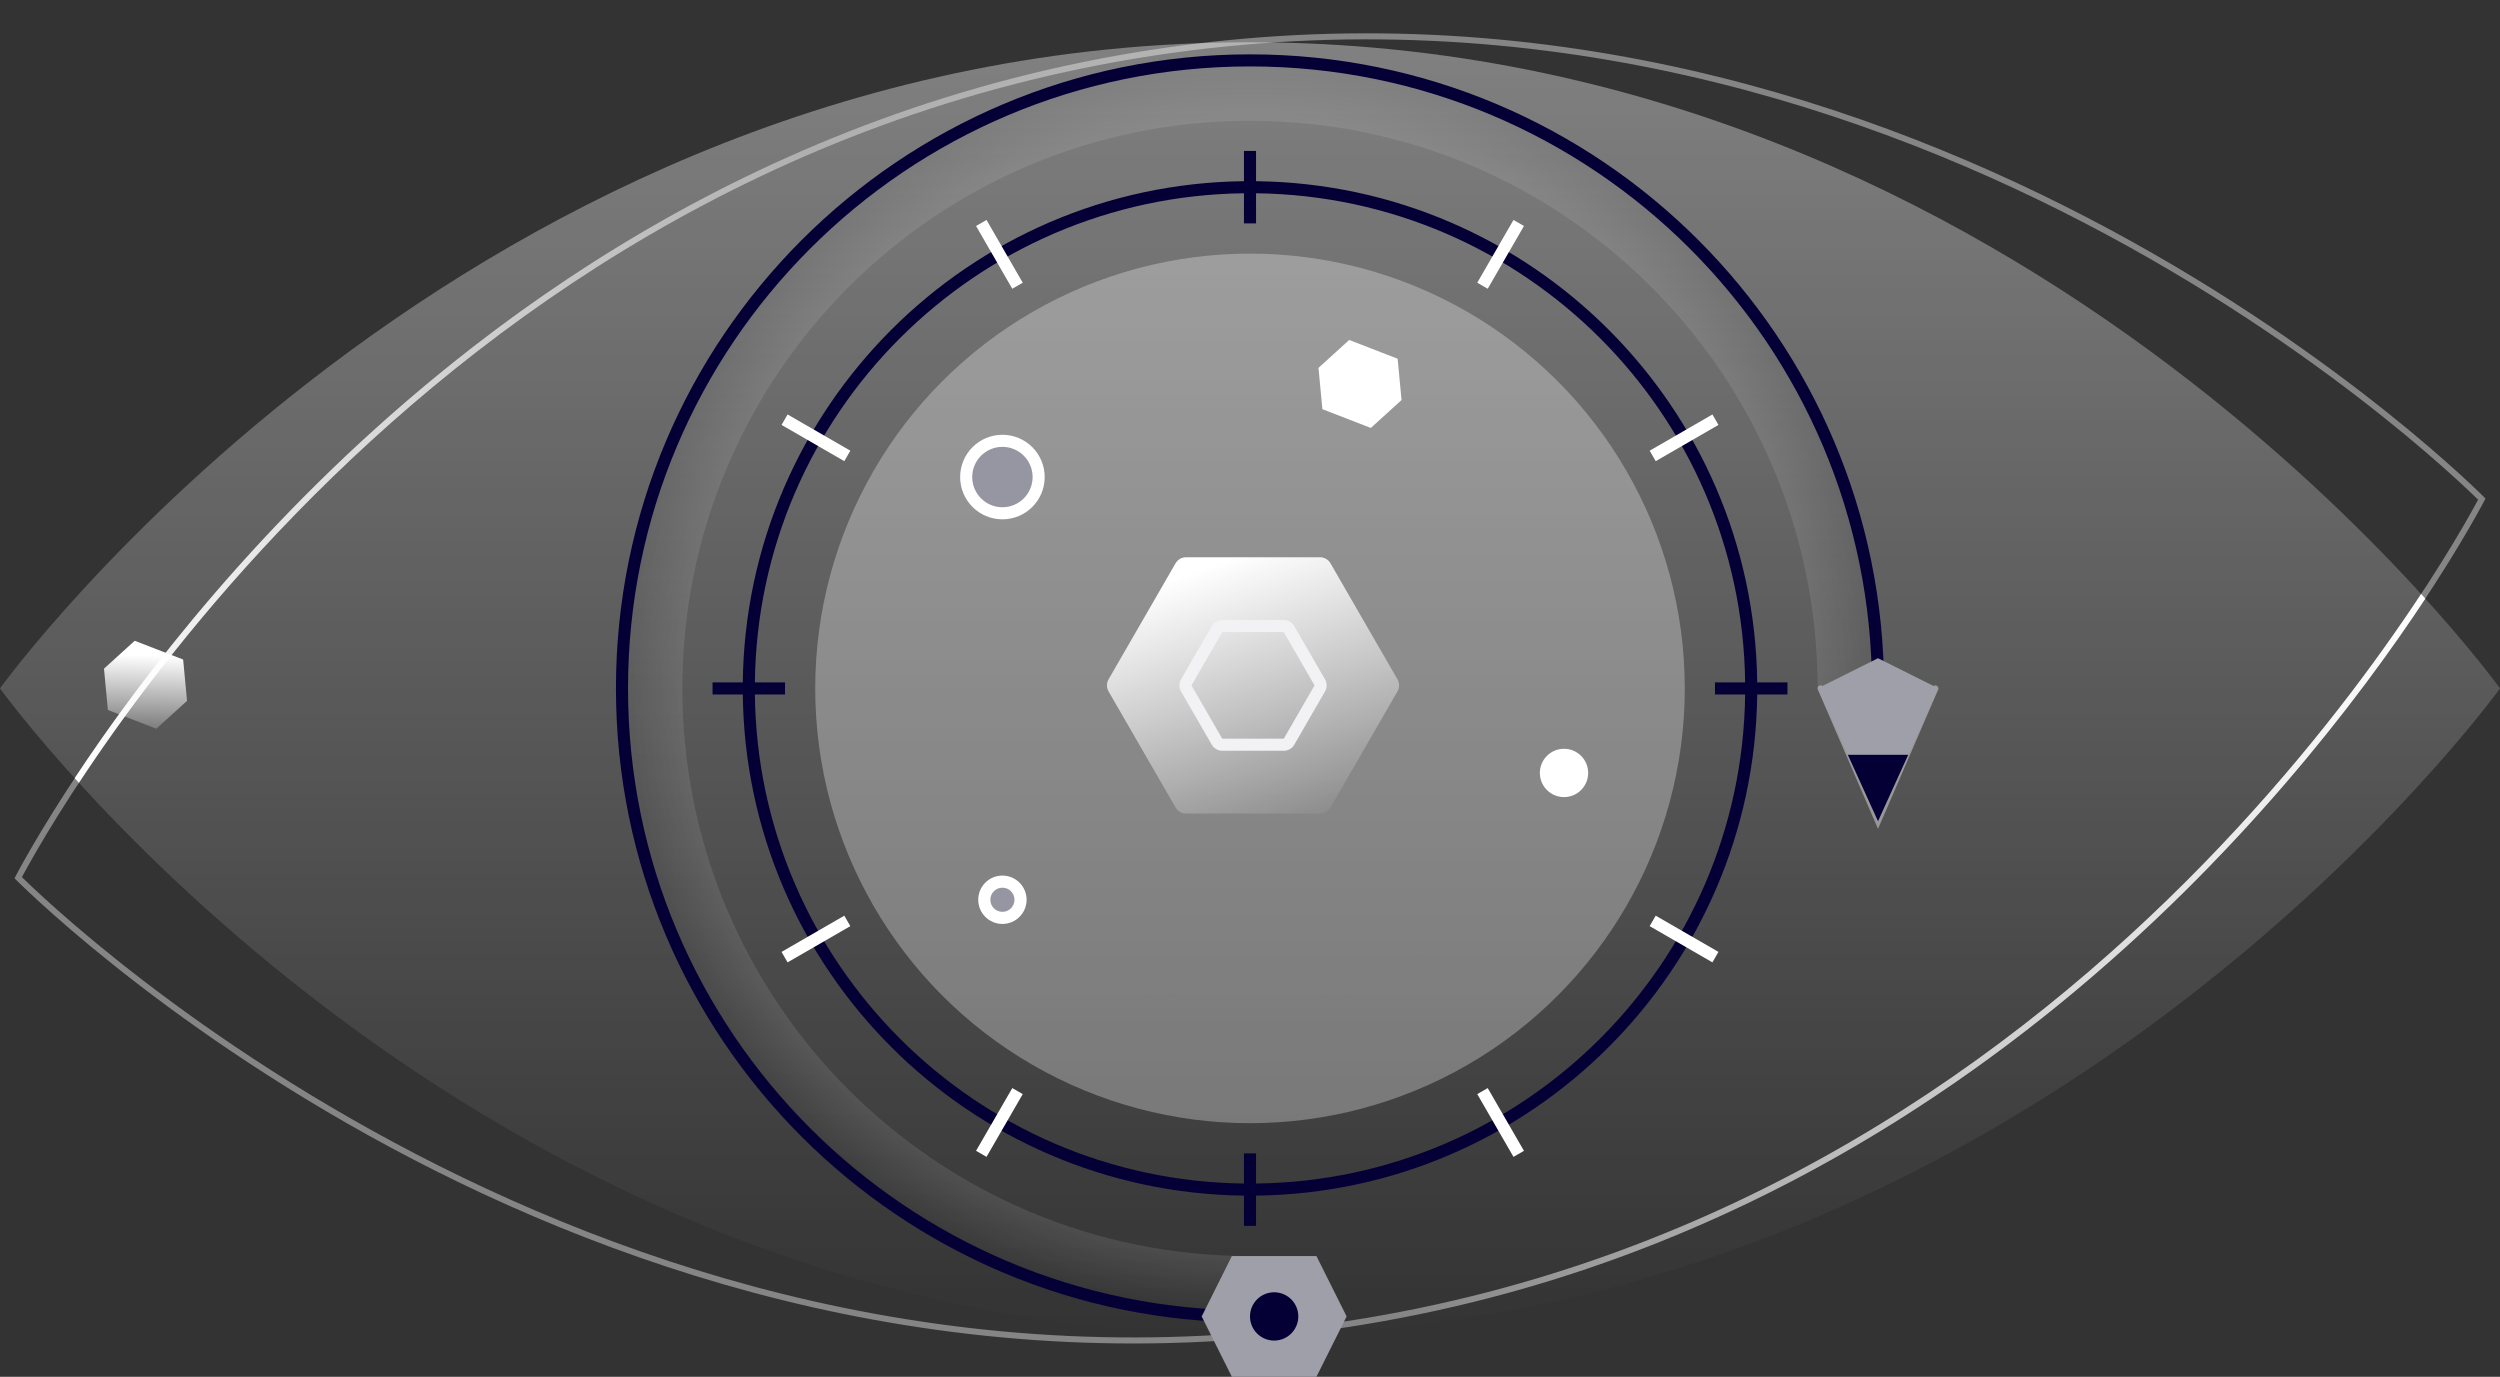<svg width="414" height="228" viewBox="0 0 414 228" fill="none" xmlns="http://www.w3.org/2000/svg">
<rect x="0" y="0" width="414" height="228" fill="#333333" stroke="none"/>
<g clip-path="url(#clip0_699_10096)">
<path d="M207 7C337 7 414 114 414 114C414 114 337 221 207 221C77 221 0 114 0 114C0 114 77 7 207 7Z" fill="url(#paint0_linear_699_10096)"/>
<path opacity="0.4" fill-rule="evenodd" clip-rule="evenodd" d="M348.883 38.875C309.854 17.893 254.864 -0.6 190.899 9.23C126.934 19.059 80.034 53.212 49.106 84.944C33.644 100.809 22.184 116.059 14.591 127.339C10.795 132.979 7.967 137.626 6.089 140.859C5.151 142.475 4.45 143.738 3.984 144.595C3.845 144.851 3.727 145.071 3.63 145.253C3.777 145.398 3.956 145.572 4.165 145.774C4.867 146.452 5.915 147.446 7.295 148.706C10.057 151.226 14.15 154.809 19.464 159.049C30.094 167.529 45.604 178.634 65.116 189.124C104.146 210.106 159.136 228.6 223.101 218.77C287.065 208.94 333.965 174.788 364.894 143.055C380.356 127.19 391.816 111.941 399.409 100.66C403.205 95.02 406.033 90.374 407.91 87.141C408.849 85.524 409.55 84.261 410.016 83.404C410.155 83.148 410.273 82.928 410.37 82.746C410.222 82.602 410.044 82.427 409.834 82.225C409.133 81.547 408.085 80.553 406.704 79.293C403.943 76.773 399.85 73.19 394.536 68.95C383.906 60.47 368.396 49.365 348.883 38.875ZM2.402 145.442C2.402 145.442 94.761 239.504 223.253 219.758C351.744 200.012 411.598 82.557 411.598 82.557C411.598 82.557 319.239 -11.505 190.747 8.241C62.256 27.988 2.402 145.442 2.402 145.442Z" fill="white"/>
<path d="M210.871 7.032C209.586 7.011 208.296 7 207 7C204.255 7 201.533 7.048 198.835 7.141C196.155 7.458 193.459 7.825 190.747 8.241C92.36 23.361 34.215 95.769 12.371 128.868C12.599 129.12 12.831 129.374 13.065 129.631C13.555 128.887 14.064 128.123 14.591 127.34C22.184 116.059 33.644 100.809 49.106 84.945C80.034 53.212 126.934 19.06 190.899 9.23C197.659 8.191 204.32 7.468 210.871 7.032Z" fill="url(#paint1_linear_699_10096)"/>
<path d="M203.125 220.968C209.677 220.532 216.339 219.809 223.101 218.77C287.065 208.94 333.965 174.788 364.893 143.055C380.356 127.191 391.816 111.941 399.409 100.66C399.936 99.876 400.445 99.112 400.935 98.368C401.169 98.625 401.4 98.88 401.629 99.132C379.784 132.23 321.64 204.638 223.253 219.758C220.539 220.175 217.841 220.542 215.161 220.859C212.464 220.952 209.744 221 207 221C205.703 221 204.411 220.989 203.125 220.968Z" fill="url(#paint2_linear_699_10096)"/>
<circle opacity="0.3" cx="207" cy="114" r="72" fill="white"/>
<path fill-rule="evenodd" clip-rule="evenodd" d="M207 167C236.271 167 260 143.271 260 114C260 84.729 236.271 61 207 61C177.729 61 154 84.729 154 114C154 143.271 177.729 167 207 167ZM207 169C237.376 169 262 144.376 262 114C262 83.624 237.376 59 207 59C176.624 59 152 83.624 152 114C152 144.376 176.624 169 207 169Z" fill="url(#paint3_angular_699_10096)"/>
<path fill-rule="evenodd" clip-rule="evenodd" d="M207 20C155.085 20 113 62.085 113 114C113 165.915 155.085 208 207 208V228C144.04 228 93 176.96 93 114C93 51.039 144.04 0 207 0C269.96 0 321 51.039 321 114H301C301 62.085 258.915 20 207 20Z" fill="url(#paint4_angular_699_10096)"/>
<path fill-rule="evenodd" clip-rule="evenodd" d="M207 11C150.115 11 104 57.115 104 114C104 170.885 150.115 217 207 217V219C149.01 219 102 171.99 102 114C102 56.01 149.01 9 207 9C264.99 9 312 56.01 312 114H310C310 57.115 263.885 11 207 11Z" fill="#040036"/>
<path d="M22.307 106.111L30.329 109.22L30.973 116.061L25.887 120.68L17.865 117.571L17.221 110.73L22.307 106.111Z" fill="url(#paint5_linear_699_10096)"/>
<path d="M204 208H218L223 218L218 228H204L199 218L204 208Z" fill="#9F9FAA"/>
<circle cx="211" cy="218" r="4" fill="#040036"/>
<path opacity="0.4" fill-rule="evenodd" clip-rule="evenodd" d="M301.302 113.541C301.555 113.432 301.85 113.548 301.959 113.802L311 134.739L320.041 113.802C320.151 113.548 320.445 113.432 320.698 113.541C320.952 113.651 321.069 113.945 320.959 114.198L311 137.261L301.041 114.198C300.932 113.945 301.048 113.651 301.302 113.541Z" fill="white"/>
<path d="M301 114L311 109L321 114L311 136L301 114Z" fill="#9F9FAA"/>
<path d="M316 125L311 136L306 125H316Z" fill="#040036"/>
<path fill-rule="evenodd" clip-rule="evenodd" d="M123.006 115C123.538 160.598 160.402 197.462 206 197.994L206 203H208L208 197.994C253.598 197.462 290.462 160.598 290.994 115L296 115V113L290.994 113C290.462 67.402 253.598 30.538 208 30.006L208 25L206 25L206 30.006C160.402 30.538 123.538 67.402 123.006 113L118 113L118 115L123.006 115ZM284 113H288.994C288.462 68.506 252.494 32.538 208 32.006V37H206V32.006C161.506 32.538 125.538 68.506 125.006 113H130V115H125.006C125.538 159.494 161.506 195.462 206 195.994V191H208V195.994C252.494 195.462 288.462 159.494 288.994 115H284V113Z" fill="#040036"/>
<path fill-rule="evenodd" clip-rule="evenodd" d="M244.634 46.817L250.634 36.425L252.367 37.425L246.367 47.817L244.634 46.817Z" fill="white"/>
<path fill-rule="evenodd" clip-rule="evenodd" d="M161.634 190.577L167.634 180.185L169.366 181.185L163.366 191.577L161.634 190.577Z" fill="white"/>
<path fill-rule="evenodd" clip-rule="evenodd" d="M274.184 151.635L284.577 157.635L283.577 159.367L273.184 153.367L274.184 151.635Z" fill="white"/>
<path fill-rule="evenodd" clip-rule="evenodd" d="M130.424 68.635L140.816 74.635L139.816 76.367L129.424 70.367L130.424 68.635Z" fill="white"/>
<path fill-rule="evenodd" clip-rule="evenodd" d="M273.185 74.636L283.577 68.636L284.577 70.368L274.185 76.368L273.185 74.636Z" fill="white"/>
<path fill-rule="evenodd" clip-rule="evenodd" d="M129.424 157.636L139.817 151.636L140.817 153.368L130.424 159.368L129.424 157.636Z" fill="white"/>
<path fill-rule="evenodd" clip-rule="evenodd" d="M246.367 180.185L252.367 190.577L250.634 191.577L244.634 181.185L246.367 180.185Z" fill="white"/>
<path fill-rule="evenodd" clip-rule="evenodd" d="M163.367 36.425L169.367 46.818L167.634 47.818L161.634 37.425L163.367 36.425Z" fill="white"/>
<circle cx="259" cy="128" r="4" fill="white"/>
<path d="M170 149C170 151.209 168.209 153 166 153C163.791 153 162 151.209 162 149C162 146.791 163.791 145 166 145C168.209 145 170 146.791 170 149Z" fill="#9695A2"/>
<path fill-rule="evenodd" clip-rule="evenodd" d="M166 151C167.105 151 168 150.105 168 149C168 147.895 167.105 147 166 147C164.895 147 164 147.895 164 149C164 150.105 164.895 151 166 151ZM166 153C168.209 153 170 151.209 170 149C170 146.791 168.209 145 166 145C163.791 145 162 146.791 162 149C162 151.209 163.791 153 166 153Z" fill="white"/>
<path d="M173 79C173 82.866 169.866 86 166 86C162.134 86 159 82.866 159 79C159 75.134 162.134 72 166 72C169.866 72 173 75.134 173 79Z" fill="#9695A2"/>
<path d="M223.428 56.299L231.45 59.408L232.094 66.249L227.008 70.868L218.986 67.759L218.342 60.918L223.428 56.299Z" fill="white"/>
<path fill-rule="evenodd" clip-rule="evenodd" d="M166 84C168.761 84 171 81.761 171 79C171 76.239 168.761 74 166 74C163.239 74 161 76.239 161 79C161 81.761 163.239 84 166 84ZM166 86C169.866 86 173 82.866 173 79C173 75.134 169.866 72 166 72C162.134 72 159 75.134 159 79C159 82.866 162.134 86 166 86Z" fill="white"/>
<path d="M183.577 114.5C183.22 113.881 183.22 113.119 183.577 112.5L194.673 93.282C195.03 92.664 195.69 92.282 196.405 92.282L218.595 92.282C219.31 92.282 219.97 92.664 220.327 93.282L231.423 112.5C231.78 113.119 231.78 113.881 231.423 114.5L220.327 133.718C219.97 134.337 219.31 134.718 218.595 134.718L196.405 134.718C195.69 134.718 195.03 134.337 194.673 133.718L183.577 114.5Z" fill="url(#paint6_linear_699_10096)"/>
<path fill-rule="evenodd" clip-rule="evenodd" d="M202.405 104.675L197.309 113.5L202.405 122.325L212.595 122.325L217.691 113.5L212.595 104.675L202.405 104.675ZM195.577 112.5C195.22 113.119 195.22 113.881 195.577 114.5L200.673 123.325C201.03 123.944 201.69 124.325 202.405 124.325L212.595 124.325C213.31 124.325 213.97 123.944 214.327 123.325L219.423 114.5C219.78 113.881 219.78 113.119 219.423 112.5L214.327 103.675C213.97 103.056 213.31 102.675 212.595 102.675L202.405 102.675C201.69 102.675 201.03 103.056 200.673 103.675L195.577 112.5Z" fill="#F2F2F5"/>
</g>
<defs>
<linearGradient id="paint0_linear_699_10096" x1="207" y1="7" x2="207" y2="221" gradientUnits="userSpaceOnUse">
<stop stop-color="white" stop-opacity="0.38"/>
<stop offset="1" stop-color="white" stop-opacity="0"/>
</linearGradient>
<linearGradient id="paint1_linear_699_10096" x1="12" y1="130" x2="131.5" y2="132.5" gradientUnits="userSpaceOnUse">
<stop stop-color="white"/>
<stop offset="1" stop-color="white" stop-opacity="0"/>
</linearGradient>
<linearGradient id="paint2_linear_699_10096" x1="202.753" y1="221.369" x2="401.758" y2="221.369" gradientUnits="userSpaceOnUse">
<stop offset="0.155" stop-color="white" stop-opacity="0"/>
<stop offset="1" stop-color="white"/>
</linearGradient>
<radialGradient id="paint3_angular_699_10096" cx="0" cy="0" r="1" gradientUnits="userSpaceOnUse" gradientTransform="translate(207 114) rotate(-70.201) scale(53.141)">
<stop stop-color="white"/>
<stop offset="1" stop-color="white" stop-opacity="0"/>
</radialGradient>
<radialGradient id="paint4_angular_699_10096" cx="0" cy="0" r="1" gradientUnits="userSpaceOnUse" gradientTransform="translate(207 114) scale(104)">
<stop stop-color="white"/>
<stop offset="1" stop-color="white" stop-opacity="0"/>
</radialGradient>
<linearGradient id="paint5_linear_699_10096" x1="23.5" y1="108.5" x2="23" y2="124" gradientUnits="userSpaceOnUse">
<stop stop-color="white"/>
<stop offset="1" stop-color="white" stop-opacity="0"/>
</linearGradient>
<linearGradient id="paint6_linear_699_10096" x1="202.5" y1="93" x2="218.5" y2="138" gradientUnits="userSpaceOnUse">
<stop stop-color="white"/>
<stop offset="1" stop-color="white" stop-opacity="0"/>
</linearGradient>
<clipPath id="clip0_699_10096">
<rect width="414" height="228" fill="white"/>
</clipPath>
</defs>
</svg>
